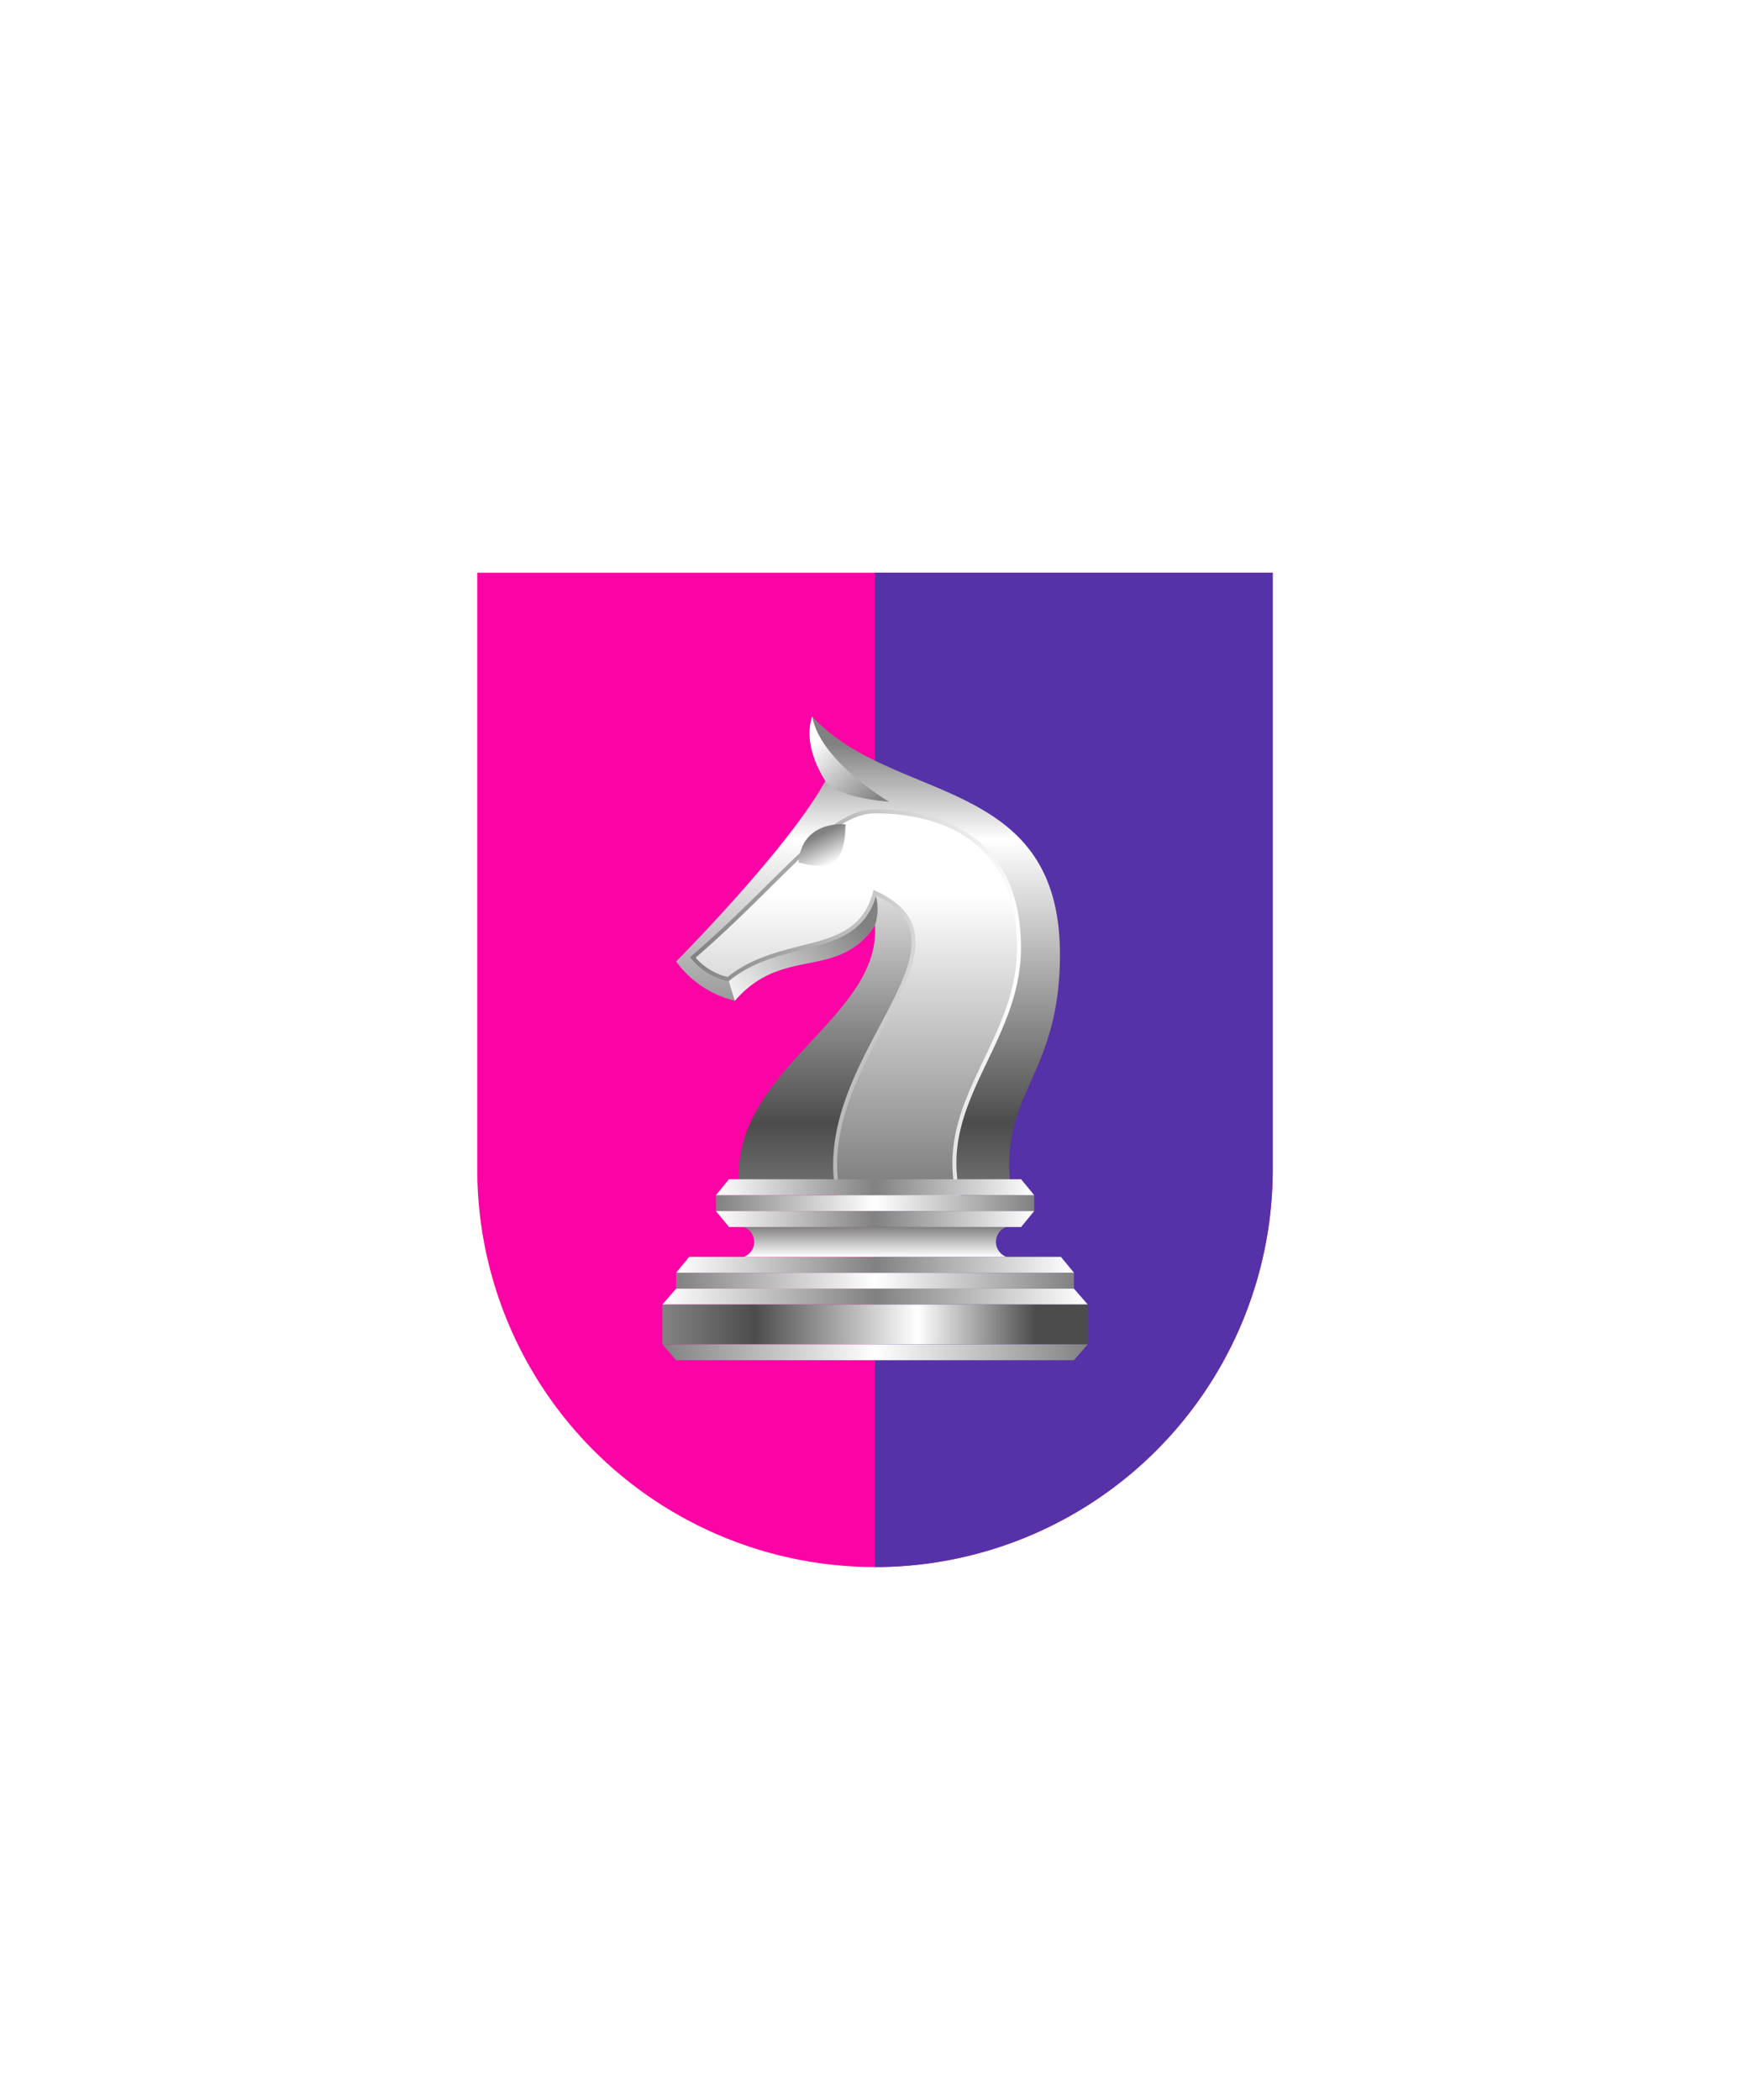 <svg xmlns="http://www.w3.org/2000/svg" xmlns:xlink="http://www.w3.org/1999/xlink" viewBox="0 0 220 264"><path d="M60 72v75a50 50 0 0 0 50 50 50 50 0 0 0 50-50V72Z" fill="#fc03a5"/><path d="M110 197a49.997 49.997 0 0 0 50-50V72h-50v125Z" fill="#5632a8"/><defs><filter id="h50-a" name="shadow"><feDropShadow dx="0" dy="2" stdDeviation="0"/></filter><linearGradient gradientUnits="userSpaceOnUse" id="h50-b" x1="109.12" x2="109.12" y1="153.17" y2="93.59"><stop offset="0" stop-color="#818181"/><stop offset="0.2" stop-color="#4c4c4c"/><stop offset="0.8" stop-color="#fff"/><stop offset="1" stop-color="#818181"/></linearGradient><linearGradient gradientUnits="userSpaceOnUse" id="h50-c" x1="107.01" x2="91.81" y1="114.7" y2="127.58"><stop offset="0" stop-color="#818181"/><stop offset="1" stop-color="#fff"/></linearGradient><linearGradient id="h50-d" x1="107.6" x2="107.6" xlink:href="#h50-c" y1="148.61" y2="112.47"/><linearGradient id="h50-e" x1="86.77" x2="128.35" xlink:href="#h50-c" y1="126.12" y2="126.12"/><linearGradient id="h50-f" x1="109.6" x2="102.32" xlink:href="#h50-c" y1="101.43" y2="93.46"/><linearGradient id="h50-g" x1="102.85" x2="104.58" xlink:href="#h50-c" y1="105.01" y2="108.64"/><linearGradient gradientUnits="userSpaceOnUse" id="h50-h" x1="85" x2="135.01" y1="161" y2="161"><stop offset="0" stop-color="#818181"/><stop offset="0.5" stop-color="#fff"/><stop offset="1" stop-color="#818181"/></linearGradient><linearGradient gradientUnits="userSpaceOnUse" id="h50-i" x1="83.27" x2="136.75" y1="163" y2="163"><stop offset="0" stop-color="#fff"/><stop offset="0.5" stop-color="#818181"/><stop offset="1" stop-color="#fff"/></linearGradient><linearGradient id="h50-j" x1="85" x2="135.01" xlink:href="#h50-i" y1="159" y2="159"/><linearGradient gradientUnits="userSpaceOnUse" id="h50-k" x1="83.74" x2="130.21" y1="166.5" y2="166.5"><stop offset="0" stop-color="#818181"/><stop offset="0.24" stop-color="#4c4c4c"/><stop offset="0.68" stop-color="#fff"/><stop offset="1" stop-color="#4c4c4c"/></linearGradient><linearGradient id="h50-l" x1="83.27" x2="136.75" xlink:href="#h50-h" y1="170" y2="170"/><linearGradient gradientTransform="matrix(-1, 0, 0, 1, 220, 0)" id="h50-m" x1="110" x2="110" xlink:href="#h50-c" y1="154.25" y2="158"/><linearGradient gradientTransform="matrix(1, 0, 0, -1, 0, 308)" id="h50-n" x1="90" x2="130.01" xlink:href="#h50-h" y1="156.75" y2="156.75"/><linearGradient gradientTransform="matrix(1, 0, 0, -1, 0, 308)" id="h50-o" x1="90" x2="130.01" xlink:href="#h50-i" y1="154.75" y2="154.75"/><linearGradient gradientTransform="translate(0 -1.5)" id="h50-p" x1="90" x2="130.01" xlink:href="#h50-i" y1="150.75" y2="150.75"/></defs><g filter="url(#h50-a)"><path d="M92.94,149.25c-1.4-14.73,17.79-21,17.06-32.92-4.71,7-11.57,2.47-17.62,9.48A12.84,12.84,0,0,1,85,120.87s14-14.07,18.77-22.7c-2-2.79-1.67-8.12-1.67-8.12,10,11,31.15,7.32,31.15,29.94,0,15.3-7.56,17.24-6.22,29.26" fill="url(#h50-b)"/><path d="M110,116.33a6.7,6.7,0,0,0,0-4.1L91.54,123.09l.84,2.72C98.43,118.8,105.29,123.34,110,116.33Z" fill="url(#h50-c)"/><path d="M120.46,150.25c-2.8-11.86,7.64-19.18,7.64-31.1C128.1,104.69,117.33,102,110,102c-5.8,0-11.57,8.59-22.9,18.37a8,8,0,0,0,4.43,2.72c7-5.65,16.22-2.48,18.46-10.86,14.43,6.68-8.23,20.94-4.6,38Z" fill="url(#h50-d)" stroke="url(#h50-e)" stroke-width="0.5"/><path d="M102.1,90.05c1,5.66,9.68,10.75,9.68,10.75-7.17-.65-8-2.63-8-2.63S100.79,94,102.1,90.05Z" fill="url(#h50-f)"/><path d="M100.38,108.43c.45-5.43,5.91-4.8,5.91-4.8C106.24,108.89,104.23,109.44,100.38,108.43Z" fill="url(#h50-g)"/><rect fill="url(#h50-h)" height="2" width="50.01" x="85" y="160"/><polygon fill="url(#h50-i)" points="135.01 162 85 162 83.27 164 136.75 164 135.01 162"/><polygon fill="url(#h50-j)" points="133.37 158 86.64 158 85 160 135.01 160 133.37 158"/><rect fill="url(#h50-k)" height="5" width="53.48" x="83.27" y="164"/><polygon fill="url(#h50-l)" points="83.27 169 85 171 135.01 171 136.75 169 83.27 169"/><path d="M126.51,158a2,2,0,0,1,0-3.75h-33a2,2,0,0,1,0,3.75Z" fill="url(#h50-m)"/><rect fill="url(#h50-n)" height="2" width="40.01" x="90" y="150.25"/><polygon fill="url(#h50-o)" points="128.37 154.25 91.64 154.25 90 152.25 130.01 152.25 128.37 154.25"/><polygon fill="url(#h50-p)" points="128.37 148.25 91.64 148.25 90 150.25 130.01 150.25 128.37 148.25"/></g></svg>